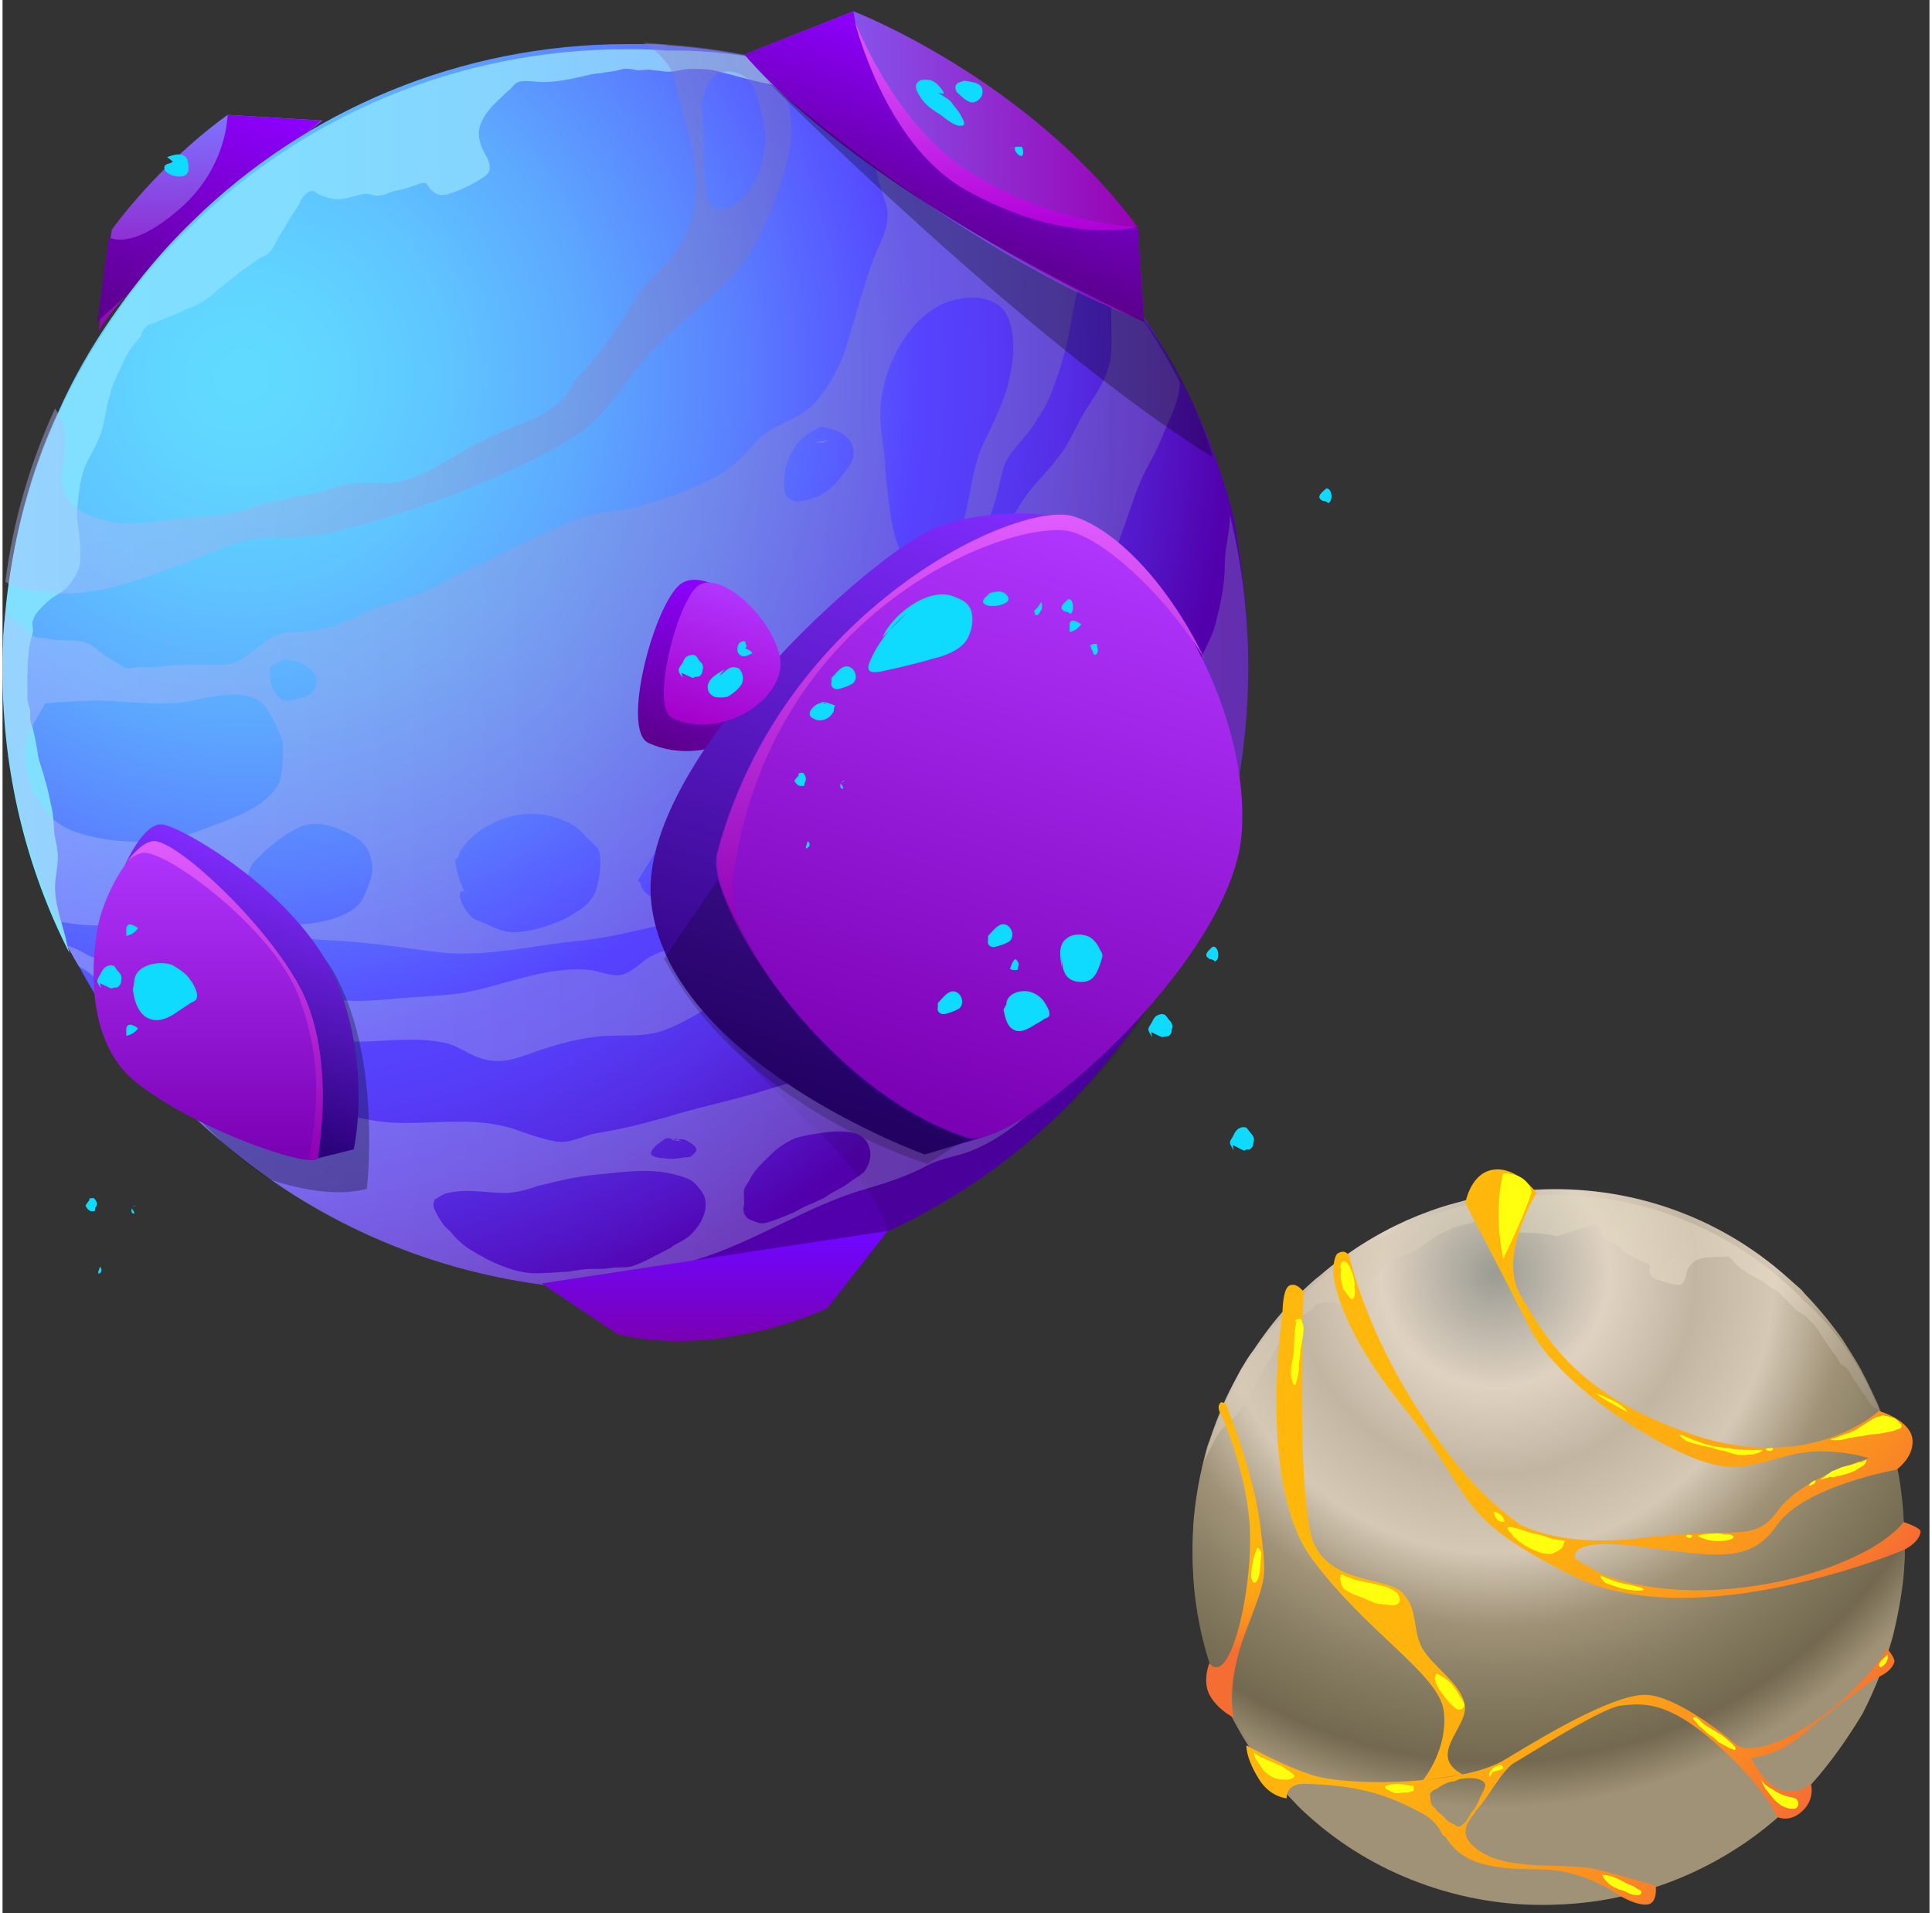 <svg version="1.2" xmlns="http://www.w3.org/2000/svg" viewBox="0 0 411 408" width="101" height="100">
	<rect x="0" y="0" width="411" height="408" fill="#333333" stroke="none"/>
	<title>p1v1</title>
	<defs>
		<linearGradient id="g1" x2="1" gradientUnits="userSpaceOnUse" gradientTransform="matrix(0,-46.036,47.72,0,44.381,70.688)">
			<stop offset="0" stop-color="#9a00b3"/>
			<stop offset="1" stop-color="#7f72ff"/>
		</linearGradient>
		<linearGradient id="g2" x2="1" gradientUnits="userSpaceOnUse" gradientTransform="matrix(17.298,-52.809,33.365,10.929,34.193,73.02)">
			<stop offset="0" stop-color="#5b008b"/>
			<stop offset="1" stop-color="#8e00ff"/>
		</linearGradient>
		<radialGradient id="g3" cx="0" cy="0" r="1" gradientUnits="userSpaceOnUse" gradientTransform="matrix(213.529,0,0,213.529,50.357,79.832)">
			<stop offset=".006" stop-color="#60dbff"/>
			<stop offset=".094" stop-color="#60d5ff"/>
			<stop offset=".211" stop-color="#5fc4ff"/>
			<stop offset=".344" stop-color="#5da9ff"/>
			<stop offset=".49" stop-color="#5a82ff"/>
			<stop offset=".644" stop-color="#5751ff"/>
			<stop offset=".684" stop-color="#5643ff"/>
			<stop offset=".743" stop-color="#563df8"/>
			<stop offset=".828" stop-color="#552ee5"/>
			<stop offset=".929" stop-color="#5315c6"/>
			<stop offset="1" stop-color="#5200ab"/>
		</radialGradient>
		<linearGradient id="g4" x2="1" gradientUnits="userSpaceOnUse" gradientTransform="matrix(191.217,0,0,192.902,-0.247,105.54)">
			<stop offset=".011" stop-color="#81e0ff"/>
			<stop offset=".323" stop-color="#82ddff"/>
			<stop offset=".551" stop-color="#86d4ff"/>
			<stop offset=".752" stop-color="#8bc4ff"/>
			<stop offset=".938" stop-color="#94adff"/>
			<stop offset="1" stop-color="#97a4ff"/>
		</linearGradient>
		<linearGradient id="g5" x2="1" gradientUnits="userSpaceOnUse" gradientTransform="matrix(167.174,0,0,117.104,.969,67.913)">
			<stop offset="0" stop-color="#b8c2ff"/>
			<stop offset="1" stop-color="#7d72b3"/>
		</linearGradient>
		<linearGradient id="g6" x2="1" gradientUnits="userSpaceOnUse" gradientTransform="matrix(237.515,0,0,164.886,28.097,192.35)">
			<stop offset="0" stop-color="#b8c2ff"/>
			<stop offset="1" stop-color="#7d72b3"/>
		</linearGradient>
		<linearGradient id="g7" x2="1" gradientUnits="userSpaceOnUse" gradientTransform="matrix(237.037,0,0,167.57,14.07,143.22)">
			<stop offset="0" stop-color="#b8c2ff"/>
			<stop offset="1" stop-color="#7d72b3"/>
		</linearGradient>
		<linearGradient id="g8" x2="1" gradientUnits="userSpaceOnUse" gradientTransform="matrix(232.997,0,0,188.228,-0.242,110.098)">
			<stop offset="0" stop-color="#b8c2ff"/>
			<stop offset="1" stop-color="#7d72b3"/>
		</linearGradient>
		<linearGradient id="g9" x2="1" gradientUnits="userSpaceOnUse" gradientTransform="matrix(3.198,0,0,.581,172.851,94.287)">
			<stop offset="0" stop-color="#e8ddff"/>
			<stop offset="1" stop-color="#aa8ad8"/>
		</linearGradient>
		<linearGradient id="g10" x2="1" gradientUnits="userSpaceOnUse" gradientTransform="matrix(11.373,-34.719,28.045,9.187,145.885,161.238)">
			<stop offset="0" stop-color="#5b008b"/>
			<stop offset="1" stop-color="#8e00ff"/>
		</linearGradient>
		<linearGradient id="g11" x2="1" gradientUnits="userSpaceOnUse" gradientTransform="matrix(.664,0,0,.248,8.093,149.99)">
			<stop offset="0" stop-color="#e8ddff"/>
			<stop offset="1" stop-color="#aa8ad8"/>
		</linearGradient>
		<linearGradient id="g12" x2="1" gradientUnits="userSpaceOnUse" gradientTransform="matrix(85.314,0,0,66.23,158.166,35.432)">
			<stop offset="0" stop-color="#7f72ff"/>
			<stop offset="1" stop-color="#9a00b3"/>
		</linearGradient>
		<linearGradient id="g13" x2="1" gradientUnits="userSpaceOnUse" gradientTransform="matrix(43.276,-132.116,104.289,34.161,177.545,240.232)">
			<stop offset="0" stop-color="#280077"/>
			<stop offset="1" stop-color="#812cff"/>
		</linearGradient>
		<linearGradient id="g14" x2="1" gradientUnits="userSpaceOnUse" gradientTransform="matrix(41.283,-126.024,100.902,33.054,189.934,237.543)">
			<stop offset="0" stop-color="#7a00b3"/>
			<stop offset="1" stop-color="#b136ff"/>
		</linearGradient>
		<linearGradient id="g15" x2="1" gradientUnits="userSpaceOnUse" gradientTransform="matrix(0,-91.284,104.002,0,204.155,201.389)">
			<stop offset="0" stop-color="#8e00b3"/>
			<stop offset="1" stop-color="#e05cff"/>
		</linearGradient>
		<linearGradient id="g16" x2="1" gradientUnits="userSpaceOnUse" gradientTransform="matrix(17.876,-54.573,62.017,20.314,42.735,238.836)">
			<stop offset="0" stop-color="#280077"/>
			<stop offset="1" stop-color="#812cff"/>
		</linearGradient>
		<linearGradient id="g17" x2="1" gradientUnits="userSpaceOnUse" gradientTransform="matrix(0,-23.64,74.172,0,152.036,286.145)">
			<stop offset="0" stop-color="#7a00b3"/>
			<stop offset=".916" stop-color="#7006fc"/>
			<stop offset="1" stop-color="#7006f9"/>
		</linearGradient>
		<linearGradient id="g18" x2="1" gradientUnits="userSpaceOnUse" gradientTransform="matrix(0,-67.951,48.892,0,43.809,247.555)">
			<stop offset="0" stop-color="#7a00b3"/>
			<stop offset="1" stop-color="#b136ff"/>
		</linearGradient>
		<linearGradient id="g19" x2="1" gradientUnits="userSpaceOnUse" gradientTransform="matrix(0,-67.925,41.953,0,47.369,247.532)">
			<stop offset="0" stop-color="#8e00b3"/>
			<stop offset="1" stop-color="#e05cff"/>
		</linearGradient>
		<linearGradient id="g20" x2="1" gradientUnits="userSpaceOnUse" gradientTransform="matrix(9.406,-28.717,22.821,7.475,149.371,155.335)">
			<stop offset="0" stop-color="#a400ca"/>
			<stop offset="1" stop-color="#b136ff"/>
		</linearGradient>
		<linearGradient id="g21" x2="1" gradientUnits="userSpaceOnUse" gradientTransform="matrix(13.576,-41.443,93.852,30.744,196.525,53.147)">
			<stop offset="0" stop-color="#5b008b"/>
			<stop offset="1" stop-color="#8e00ff"/>
		</linearGradient>
		<linearGradient id="g22" x2="1" gradientUnits="userSpaceOnUse" gradientTransform="matrix(0,-44.444,60.02,0,211.958,49.092)">
			<stop offset="0" stop-color="#b000d9"/>
			<stop offset="1" stop-color="#e05cff"/>
		</linearGradient>
		<radialGradient id="g23" cx="0" cy="0" r="1" gradientUnits="userSpaceOnUse" gradientTransform="matrix(90.261,80.649,-80.649,90.261,318.794,272.361)">
			<stop offset=".006" stop-color="#9d9d94"/>
			<stop offset=".202" stop-color="#dfd2c1"/>
			<stop offset=".354" stop-color="#c2b5a2"/>
			<stop offset=".492" stop-color="#d5c8b5"/>
			<stop offset=".621" stop-color="#a09277"/>
			<stop offset=".744" stop-color="#847b60"/>
			<stop offset=".861" stop-color="#736950"/>
			<stop offset=".943" stop-color="#a09277"/>
		</radialGradient>
		<radialGradient id="g24" cx="0" cy="0" r="1" gradientUnits="userSpaceOnUse" gradientTransform="matrix(90.261,80.649,-80.649,90.261,318.794,271.397)">
			<stop offset=".006" stop-color="#9d9d94"/>
			<stop offset=".202" stop-color="#dfd2c1"/>
			<stop offset=".354" stop-color="#c2b5a2"/>
			<stop offset=".492" stop-color="#d5c8b5"/>
			<stop offset=".621" stop-color="#a09277"/>
			<stop offset=".744" stop-color="#847b60"/>
			<stop offset=".861" stop-color="#736950"/>
			<stop offset=".943" stop-color="#a09277"/>
		</radialGradient>
		<linearGradient id="g25" x2="1" gradientUnits="userSpaceOnUse" gradientTransform="matrix(80.831,72.222,-74.079,82.91,287.53,264.296)">
			<stop offset=".011" stop-color="#d7cab7"/>
			<stop offset=".298" stop-color="#e1dac0"/>
			<stop offset=".695" stop-color="#ede0ce"/>
			<stop offset=".866" stop-color="#c3b6a2"/>
			<stop offset="1" stop-color="#9a968b"/>
		</linearGradient>
		<linearGradient id="g26" x2="1" gradientUnits="userSpaceOnUse" gradientTransform="matrix(99.272,88.701,-49.901,55.848,295.247,255.142)">
			<stop offset=".006" stop-color="#ffb80b"/>
			<stop offset=".388" stop-color="#ffb60c"/>
			<stop offset=".579" stop-color="#feae10"/>
			<stop offset=".727" stop-color="#fca117"/>
			<stop offset=".854" stop-color="#fa8e21"/>
			<stop offset=".966" stop-color="#f7762e"/>
			<stop offset="1" stop-color="#f66d33"/>
		</linearGradient>
		<radialGradient id="g27" cx="0" cy="0" r="1" gradientUnits="userSpaceOnUse" gradientTransform="matrix(28.54,25.501,-25.501,28.54,258.097,314.262)">
			<stop offset=".006" stop-color="#ffb80b"/>
			<stop offset=".388" stop-color="#ffb60c"/>
			<stop offset=".579" stop-color="#feae10"/>
			<stop offset=".727" stop-color="#fca117"/>
			<stop offset=".854" stop-color="#fa8e21"/>
			<stop offset=".966" stop-color="#f7762e"/>
			<stop offset="1" stop-color="#f66d33"/>
		</radialGradient>
		<linearGradient id="g28" x2="1" gradientUnits="userSpaceOnUse" gradientTransform="matrix(116.396,104.001,-73.447,82.2,256.117,295.085)">
			<stop offset=".006" stop-color="#ffb80b"/>
			<stop offset=".388" stop-color="#ffb60c"/>
			<stop offset=".579" stop-color="#feae10"/>
			<stop offset=".727" stop-color="#fca117"/>
			<stop offset=".854" stop-color="#fa8e21"/>
			<stop offset=".966" stop-color="#f7762e"/>
			<stop offset="1" stop-color="#f66d33"/>
		</linearGradient>
	</defs>
	<style>
		.s0 { fill: url(#g1) } 
		.s1 { fill: url(#g2) } 
		.s2 { fill: url(#g3) } 
		.s3 { fill: url(#g4) } 
		.s4 { opacity: .1;fill: #000000 } 
		.s5 { opacity: .4;fill: url(#g5) } 
		.s6 { opacity: .4;fill: url(#g6) } 
		.s7 { opacity: .4;fill: url(#g7) } 
		.s8 { opacity: .4;fill: url(#g8) } 
		.s9 { opacity: .4;fill: url(#g9) } 
		.s10 { fill: url(#g10) } 
		.s11 { opacity: .4;fill: url(#g11) } 
		.s12 { fill: url(#g12) } 
		.s13 { fill: url(#g13) } 
		.s14 { fill: url(#g14) } 
		.s15 { fill: url(#g15) } 
		.s16 { opacity: .3;fill: #000000 } 
		.s17 { fill: url(#g16) } 
		.s18 { fill: url(#g17) } 
		.s19 { fill: url(#g18) } 
		.s20 { fill: url(#g19) } 
		.s21 { fill: url(#g20) } 
		.s22 { fill: url(#g21) } 
		.s23 { fill: #0edbff } 
		.s24 { fill: url(#g22) } 
		.s25 { opacity: .2;fill: #000000 } 
		.s26 { fill: url(#g23) } 
		.s27 { fill: url(#g24) } 
		.s28 { opacity: .5;fill: url(#g25) } 
		.s29 { fill: url(#g26) } 
		.s30 { fill: url(#g27) } 
		.s31 { fill: url(#g28) } 
		.s32 { fill: #ffff0e } 
	</style>
	<path fill-rule="evenodd" class="s0" d="m20.5 70.6c0 0 1.7-14.1 2.8-21.6 0 0 9.5-13.5 24.7-24.5l20.2 1.2c0 0-41 32.8-47.7 44.9z"/>
	<path fill-rule="evenodd" class="s1" d="m48 24.5c0 0 0 11.3-10.4 20.2-10.4 9-14.9 5.9-14.9 5.9l-2.5 18 47.7-42.9z"/>
	<path fill-rule="evenodd" class="s2" d="m265.7 142.1c0 12.6-1.7 25.3-5 36.8-6.8 23.5-20 44.3-37.4 60.6-12.3 11.5-27.2 20.7-43.4 26.9-14.6 5.6-30.6 8.7-47.2 8.7-2.2 0-4.8 0-7-0.3-3.4-0.3-7-0.5-10.4-0.8-25.5-3.4-49.1-14.1-67.9-30-7-5.9-13.4-12.7-19.3-20-4.3-5.6-8.2-11.2-11.5-17.4-0.9-1.4-1.7-3-2.6-4.4 0 0 0 0 0-0.3-0.8-1.7-1.7-3.1-2.2-4.8-2.3-5.1-4.2-10.4-5.9-15.7-1.1-3.9-2.3-7.9-3.1-11.8-0.6-2.8-1.1-5.6-1.4-8.7-0.8-6.2-1.4-12.3-1.4-18.8 0-3.6 0-7.3 0.6-10.9q0.4-3.4 0.8-6.8c1.7-13.2 5.3-25.5 10.7-37 2.5-5.6 5.6-11.2 8.9-16.3 5.7-8.7 12.1-16.8 19.7-24.1 23.8-23.3 56.7-37.6 92.6-37.6q2.1 0 4.2 0c1.4 0 3.1 0 4.5 0.3 7.6 0.5 15.1 1.7 22.4 3.3 4.2 1.2 8.4 2.3 12.4 3.7 2.8 0.8 5.3 1.9 8.1 3.1q3 1.2 5.9 2.5c0.3 0.3 0.6 0.3 1.1 0.6 12.9 6.1 24.7 14.5 34.8 24.6 1.4 1.5 2.8 2.9 4.2 4.5 0.9 1.2 2 2 2.8 3.1 1.7 1.7 3.1 3.7 4.5 5.4 5.3 6.7 9.8 14 13.8 21.6 4.5 8.9 8.1 18.5 10.6 28.3 1.7 9.8 3.1 20.5 3.1 31.7z"/>
	<path fill-rule="evenodd" class="s3" d="m191.1 22.6c-0.6 0-0.9 0-1.4 0.3-1.4 0.2-2.8 0-4.2-0.3-1.2-0.3-1.7-0.9-3.1-0.9-1.7-0.2-3.1-0.8-4.8-1.1-1.7-0.3-3.1-0.8-4.8-1.4-1.4-0.6-1.9-0.3-3 0-1.2 0.3-2-0.3-3.1-0.6-1.2-0.5-2.6-0.5-3.7-0.8-3.3-0.6-6.7-1.7-10.1-2.5-1.9-0.6-3.9-0.6-6.2-0.6-1.6 0-3 0.6-4.7 0.6-1.1 0-2-0.3-3.1-0.3-1.1-0.3-2.3 0-3.4 0-1.7-0.3-2.5-0.6-4.2 0-1.4 0.3-2.2 0.3-3.6 0.6-1.4 0-3.1 0.5-4.5 0.8-2.5 0.6-5.4 1.1-7.9 1.1-1.7 0-3.9-0.5-5.3 0-0.9 0.3-1.4 1.4-2.3 2-1.4 1.4-2.8 2.5-3.9 3.9-1.1 1.4-2.2 3.1-2.2 5.1 0 1.7 0.8 3.6 1.7 5 0.8 1.7 1.1 3.1-0.6 4.2-2 1.4-4.5 2.6-6.7 3.4-1.7 0.6-3.1 0.8-4.2-0.3-0.6-0.3-0.9-1.1-1.5-1.7-0.5-0.2-1.4 0-1.9 0.3-1.7 0.6-3.4 1.1-5.1 1.4-1.1 0.3-1.9 0.9-3.1 0.9-1.1 0.2-1.9-0.6-3.3-0.3-1.7 0.3-3.7 1.1-5.4 1.1-1.4 0-3-0.6-4.2-1.1-0.5-0.3-0.8-0.9-1.6-0.6-0.6 0-1.4 0.9-1.7 1.4-0.6 0.6-0.6 1.4-1.1 2-0.6 0.8-0.9 1.4-1.5 2.2q-1.2 2.1-2.5 4.2c-0.5 0.9-1.1 2.3-1.9 3.1-0.3 0.6-1.2 0.9-1.7 1.1-1.4 0.9-2.8 2-4.2 2.9-2.6 1.9-5.1 4.2-7.6 6.1-2 1.4-4.8 2.3-7 3.4q-2.1 0.8-4.2 1.7c-0.6 0.3-1.4 0.3-1.7 0.8-0.6 0.6-0.9 1.1-1.1 2-1.2 1.4-2.6 3.1-3.4 4.8-0.6 1.1-0.8 1.9-1.4 3-0.6 1.4-1.4 2.8-1.7 4.5-1.1 3.1-1.1 6.5-2.5 9.6-0.6 1.6-1.7 3.3-2.5 5-1.4 2.8-1.7 6.2-2 9.3-0.3 1.7 0 3.9 0.3 5.6 0.3 2 0.3 3.9 0.3 5.9 0 1.9-1.4 4.2-2.6 5.6-1.1 1.4-3.1 2-4.5 3.4-1.1 1.1-2.5 2.2-3 3.9-0.3 0.5 0 1.4 0 2.2-0.3 1.7-0.9 3.1-0.9 4.8-0.3 2-0.3 3.9-0.3 6.2 0 1.1 0 1.9 0 3.1 0 1.1 0.3 1.9 0.6 2.8 0 0.5 0 1.4 0 1.9 0 0.9 0.6 1.7 0.6 2.3 0.5 1.9 0.8 3.6 1.1 5.6 0.3 1.7 1.1 3.4 1.4 5 0.8 2.3 1.1 4.5 1.7 7.1 0.2 1.6 0.2 3.6 0.5 5.3 0.3 1.4 0.6 2.8 0.6 4.2 0 2.2-0.6 4.2-0.6 6.4 0 3.7 1.4 7.3 2.3 11 0.2 1.1 0.5 2 0.8 3.1-9.2-18-14.3-38.5-14.3-60.1 0-26.3 7.6-50.8 20.8-71.2 5.6-8.7 12-16.9 19.6-23.9 23.9-23.3 56.7-37.6 92.6-37.6 2.8 0 5.9 0 8.7 0.3 17.4-0.3 34.2 4.2 49.4 11.8z"/>
	<path fill-rule="evenodd" class="s4" d="m141.1 204.4c0 0 12.4 18.2 28.9 33.1 16.6 14.9 18.8 25 18.8 25 0 0 31.2-12.9 53.3-43.8 22.2-30.6-101-14.3-101-14.3z"/>
	<path fill-rule="evenodd" class="s5" d="m167.8 32.4c-1.4 6.5-3.9 13.2-7 19.1-2.8 5.6-7 9.5-11.8 13.7-4.8 4.2-9.5 8.2-13.5 13.2-4.7 5.6-7.6 11.2-14.3 15.2-16.3 9.5-33.9 15.7-51.9 20.2-5.3 1.1-9.8 0.5-15.1 1.1-5.1 0.5-9.9 3.1-14.4 4.8-8.9 3.3-19.6 7.8-29.4 6.7-3.1-0.3-6.7-0.8-9.8-2.3 1.6-12.9 5.3-25.5 10.6-37 2.3 3.4 2.6 7 1.7 11.8-1.4 7.3 2.3 10.4 9 12.1 4.5 1.1 8.1 0.5 12.6 0 5.1-0.9 10.1-0.6 14.9-1.7 3.6-0.9 6.7-2.3 10.6-2.8 2.3-0.6 4.8-0.9 7.1-1.4 2.5-0.6 5-1.7 7.8-2 2.3-0.3 4.5 0 6.8 0 6.4-0.3 11.2-3.9 16.8-7 3.9-2.3 7.6-3.9 11.8-5.6 3.1-1.1 6.7-2.8 9.2-5.4 1.2-1.1 1.7-2.5 2.6-3.9 0.8-1.1 1.6-1.7 2.5-2.8 2.5-2.8 4.8-5.9 6.7-9 1.4-1.9 2.8-3.9 3.9-6.1 1.2-2.3 2.9-3.4 4.5-5.1 2.6-2.5 4.5-5 5.9-8.1 2.6-4.8 2.8-11.5 1.7-16.9-0.8-5.3-2.8-10.3-3.9-16-0.6-3.3-3.7-6.4-6.8-8.1 1.5 0 3.1 0.3 4.5 0.3 7.9 0.6 15.2 1.7 22.5 3.4 3.6 5.6 5.6 12.3 4.2 19.6zm-5.9-8.1c-0.6-2.3-1.1-5.4-2.8-7.3-1.4-1.4-4.2-2.3-6.2-1.4-3.9 1.6-3.3 8.1-3.9 5.6 0.6 4.5 0.6 9 0.6 13.4 0 2 0.2 3.7 0.5 5.7 0 0.8 0 1.9 0.6 2.8 0.8 1.4 3.1 1.9 4.5 1.1 3.3-1.7 5.6-5.3 6.7-9 0.3-1.4 0.6-3.1 0.8-4.5 0.3-2.2-0.2-3.9-0.8-6.4z"/>
	<path fill-rule="evenodd" class="s6" d="m265.7 142.4c0 12.6-1.7 25-5 36.7-0.3 0.6-0.6 0.9-0.9 1.4-2.5 3.7-5 7.6-7.8 11.3-1.7 2.2-2.8 4.5-4.5 6.4-1.4 2-3.7 3.1-5.4 4.8-4.4 3.9-6.7 9.5-8.9 14.6-5.4 11.2-14.1 22.4-25.8 27.5-3.1 1.4-6.5 1.7-9.9 3.3-4.2 2.3-8.4 3.7-13.2 5.1-12.6 3.6-23.5 11.2-36.2 15.1-7.5 2.3-14.8 4.5-22.4 6.2-3.6 0-7-0.5-10.4-0.8-25.8-3.4-49.1-14-67.9-30-7.3-5.9-13.7-12.7-19.3-20 3.6 0.9 7.3 2.6 10.9 3.7 3.6 1.1 7 1.4 10.4 3.1 3.6 1.4 6.4 3.1 10.4 3.9 6.4 1.1 12.6 3.1 19 4.2 5.9 1.1 12.7 0.3 18.3 0.3 4.2 0 7.6 0.3 11.5 1.4 3.1 1.1 6.2 2.2 9.2 2.8 3.1 0.6 5.7-1.1 8.7-1.7 5.1-0.8 9.9-2 14.9-3.4 7-2.2 14.3-3.6 21.3-5.8 4.5-1.4 8.7-2.6 13.2-3.4 2.8-0.6 5.6 0 8.4-0.6 4.5-0.5 8.5-1.7 12.7-3.3 6.7-2.6 11.8-5.7 17.1-9.9 2.5-1.9 5-4.7 7.6-6.7 2.5-1.7 3.6-1.7 5-4.2 3.4-5.6 7.9-10.4 11-16 3-5.9 3.3-11.2 4.7-17.7 1.4-7 5.1-13.4 8.4-19.6 1.7-3.1 3.4-6.2 4.5-9.6 0.9-3 2.6-5.3 3.4-8.4 1.1-4.5 2-8.1 2-12.9 0-3.3 1.1-7 1.1-10.4 2.5 10.4 3.9 21.1 3.9 32.6zm-127.4 103.8c0.6 0.6 2 0.8 2.8 0.8 1.7 0.3 3.1 0 4.5-0.2 0.9 0 1.1 0 1.7-0.6 0.6-0.6 0.8-0.8 0.6-1.4-0.3-0.6-1.2-1.1-1.7-1.4-0.7-0.5-1.4-0.5-2.2-0.4q-0.2-0.1-0.3-0.2c-0.2 0-0.4 0.1-0.6 0.2-0.6-0.2-1.2-0.4-1.7-0.2-0.5 0.3-1.1 0.9-1.7 1.2-0.5 0.5-1.4 1.1-1.4 2.2zm5.1-3.1q-0.2-0.1-0.3-0.1c-0.2 0-0.4 0.1-0.6 0.1l2.4 0.3c-0.2-0.1-0.6-0.2-0.9-0.4q-0.3 0-0.6 0.1zm6.2 11.8c-0.6-1.1-1.5-2.2-2.6-3.1-1.4-0.8-3.6-1.4-5.3-1.7-4.5-0.8-9.5-0.2-14 0.3-4.5 0.3-9 1.4-13.5 2.5-1.7 0.6-3.6 1.2-5.6 1.4-1.4 0.3-2.8 0-4.2 0-2.5-0.2-5.1-0.5-7.6-0.2-1.1 0.2-2.2 0.2-3.1 0.8-0.3 0-0.8 0.6-1.4 0.8 0 0-0.3 0.3-0.3 0.6-0.2 0.8 0 1.4 0.3 2 0.9 1.7 1.7 3.1 3.1 4.2 1.1 1.4 2.5 2.8 4.2 3.9 2.3 1.4 4.8 2.8 7.3 3.7 2.8 1.1 5.3 1.6 8.4 1.4 1.7 0 3.7-0.3 5.4-0.3 1.6-0.3 3.6-0.6 5.3-0.6 1.4 0 3.1 0 4.5-0.3 1.1 0 2.5 0 3.6-0.2 2.8-0.9 5.6-2.6 8.4-4 0.9-0.8 2-1.1 3.1-1.9 1.1-0.6 2-1.7 2.8-2.8 1.4-2 2-4.3 1.2-6.5zm35-10.9c-1.4-3.1-5.9-2.8-8.4-2.6-2.2 0.3-5 0.6-7.3 1.4q-2.9 1.3-5 3.4c-1.7 1.7-3.4 3.1-4.5 5.3-0.3 0.6-0.9 1.4-1.2 2-0.2 1.1 0 2.5 0 3.4-0.2 0.5-0.5 1.6 0.6 2.8 0.6 0.5 1.7 0.8 2.5 1.1 1.2 0.3 2.3-0.3 3.4-0.6q2.1-0.8 4.2-1.7c1.4-0.8 2.5-1.4 3.9-1.9 1.2-0.6 2.6-1.1 3.7-2 1.4-0.8 2.8-1.4 4.2-2.5 1.1-0.8 2.2-1.4 3.1-2.2q2.1-3 0.8-5.9zm-39.7-0.6q0.1 0 0.2 0z"/>
	<path fill-rule="evenodd" class="s7" d="m251.1 81.5v0.6c-0.3 3.6-1.7 6.1-3.1 9.5-1.1 2.8-2.2 5.1-3.6 7.6-2.3 4.2-3.4 8.1-5.1 12.9-2.8 7-3.9 14.6-8.1 21-3.6 5.9-4.8 12.9-7.6 19.1-3.3 7-8.7 11.8-14.3 16.8-2.5 2.3-4.8 5.1-7 7.6-2.5 2.5-4.2 5.9-7.3 8.2-6.2 4.4-13.2 8.4-19.4 13.1-3.6 2.8-6.1 6.8-10.3 9-4 2.5-8.5 4.2-12.4 6.5-3.6 2.2-7.3 4.5-11.2 6.1-4.5 1.7-8.1 1.2-12.9 1.4-5.1 0.3-10.4 1.7-15.2 3.4-3.9 1.4-7.3 2.8-11.5 1.4-2.8-0.8-5-2.8-7.8-3.3-6.8-1.5-14.1 0-20.8-0.3-5.3-0.3-10.9-1.4-16.3-2.6-5-0.8-9.2-4.4-14-5.8-6.2-1.7-13.2-0.3-18.8-2.6-2.5-0.8-4.8-2.8-6.7-4.2-0.6-0.3-0.9-0.5-1.4-0.8-0.9-1.4-1.7-3.1-2.6-4.5 1.5 0.5 2.9 1.1 4.3 2 7.5 3.6 17.1 3 25.2 4.4 9.3 1.7 18.5 4 27.8 5.1 3.9 0.6 7.6 0.3 11.5 0 5.3-0.6 10.7-0.6 16-1.4 9-1.7 17.9-5.9 27.2-4.8 1.7 0.3 3.7 1.1 5.3 1.1 2.6 0 4.5-2.2 6.5-3.6 3.6-2.3 7.6-2 10.9-5.1 3.1-3 6.8-5 10.7-7 10.1-5 18.2-13.4 26.4-21.6 6.7-6.7 13.2-13.7 17.6-21.9 4.5-8.1 3.7-17.9 7.1-26.3 2.5-6.2 4.4-11.8 8.4-17.2 1.9-2.5 4.2-4.7 6.1-7.2 2.3-2.6 3.4-5.4 5.1-8.5 1.7-3.3 4.2-6.1 5.6-9.8 1.4-3.4 1.1-6.2 1.1-9.8 0-3.7 0-7.6 0-11.5 5.9 8.1 10.7 15.4 14.6 23z"/>
	<path fill-rule="evenodd" class="s8" d="m231.8 53.7c-0.3 0.6-0.3 1.4-0.6 2-1.1 3.9-2.5 7.8-3.1 11.8-0.8 5.6-2.2 10.6-4.2 15.7-0.8 2.8-2.5 5-3.9 7.3-1.7 2.8-4.8 5.3-6.2 8.4-0.8 2-1.1 4.5-1.7 6.5-0.8 3.3-2.2 6.7-3.9 9.5-3.7 6.2-4.8 12.6-6.7 19.4-2 7.2-4 15.4-9 21.3-3.7 4.2-7.3 8.1-11.5 11.5-2.3 1.7-4.8 3.3-7 4.7-3.1 2-5.9 4.5-8.7 6.8-3.4 2.5-6.8 5.3-10.1 8.1-2.8 2.5-5.1 5.6-8.5 7.9-2.5 1.7-5.3 2.5-8.1 3.1-4.8 1.1-9.5 2.2-14.3 2.8-9.5 0.8-19.1 3.3-28.9 2.8-3.6-0.3-7.6-0.9-11.2-1.4-4.8-0.6-9.8-1.2-14.9-1.4-5.6-0.3-11.2-1.2-16.6-2-4.7-0.8-9.2-2.5-14.3-2.8-5.3-0.3-10.3 0.6-15.7 1.4-3.6 0.6-7.3 0-10.9-0.6-2.3-5-4.2-10.3-5.9-15.7-1.1-3.6-2.3-7.8-3.1-11.8-0.6-3-1.1-5.8-1.4-8.7-0.8-6.1-1.4-12.3-1.4-18.8 0-3.6 0.3-7.2 0.6-10.9 1.6 1.4 4.2 3.9 6.1 5.1 0.9 0.5 2.3 0.2 3.1 0.5 3.1 0.9 6.8-0.5 9.6 1.7 1.4 1.1 2.8 2.2 4.4 3.1 0.9 0.5 1.7 1.1 2.3 1.4 0.6 0.3 1.4 0 2 0 1.9-0.3 3.9 0 6.1-0.3 4.2-0.6 8.4-0.3 12.9-0.3 4.8-0.3 7.3-4.7 11.5-6.4 1.2-0.3 2.3-0.6 3.7-0.6 1.7 0 3.4-0.3 5-0.5 4.8-0.6 9-3.4 13.5-5.1 2-0.6 4.2-1.1 6.5-2 4.5-1.6 8.4-4.2 12.9-6.1 4.5-2 8.4-4.2 12.9-6.2 3.9-1.7 7.8-3.9 12.3-5.1 3.7-0.8 7.3-0.8 10.7-1.9 4.8-1.4 9.8-3.1 14.3-5.4 3.9-1.6 7.3-4.7 10.1-8.1 3.1-3.6 8.4-4.5 12.1-7.8 3.6-3.7 6.1-8.5 7.5-13.2 2-6.2 3.4-12.1 5.6-18 1.4-3.6 3.7-7 2.9-11.2-0.6-2.3-1.5-4.5-2-6.8-0.3-1.1-0.3-1.9-0.6-2.8-0.3-1.6-1.1-3-1.4-4.7-0.3-1.7-0.5-3.7-0.5-5.4 0-1.9-0.6-3-1.7-4.4-1.1-1.4-2.5-2-4.2-2.9-0.3 0-1.4-0.5-2.3-1.1 2.8 0.9 5.4 2 8.2 3.1q2.9 1.3 5.9 2.5c0.5 0.3 0.8 0.3 1.1 0.6 12.9 6.5 24.7 14.6 34.8 24.7 1.4 1.4 2.8 3.1 4.2 4.5 0.8 0.8 1.7 1.9 1.7 2.2zm-174.8 90.1c0 1.4 0.5 3.1 1.4 4.2 0.8 1.1 1.6 1.7 3 1.4 1.5-0.3 4-0.8 4.8-2 2.9-3.6-2.6-7.1-6.3-6.6-1.4 0.6-2.8 1.3-2.9 1.6 0 0.3 0 1.1 0 1.4zm5.9-4.2c0 0 0 0-0.3 0l-3.4 1.4q0.3-0.1 0.7-0.2c1.3-0.5 2.7-1.1 3-1.2zm-19.4 37c5.6-2.2 12.9-4.2 15.7-10.1 0-0.5 0.3-1.4 0.3-1.9 0.3-1.7 0.3-3.4 0.3-5.4 0-1.7-0.6-2.5-1.2-3.9-1.1-2.2-2.2-5.1-4.4-6.2-3.1-1.4-6.2-1.1-9.6-0.5-2 0.2-3.6 0.8-5.6 1.1-2 0.3-3.9 0.3-5.9 0.3-4.2 0-8.7-0.6-12.9-0.6-3.6 0-7.3 0.3-11.2 0.6 0 0.5-1.4 2.5-2.3 4.2-0.8 1.4-1.6 3.3-1.9 5-0.6 2.3 0.3 4 0.5 6.2 0.6 2.5 1.7 4.5 3.4 6.7 2.2 3.4 4.8 4.8 8.7 5.9 8.4 2.3 17.7 2 26.1-1.4zm35.1 6.5c-0.6-2.6-2.3-4.2-4.8-5.4-3.4-1.6-7.3-3-10.9-1.1-2.3 1.1-4.5 2.8-6.5 4.5-1.1 1.1-2.2 2-3.1 3.1-1.1 2.2-1.7 4.5-2.2 7 2.2-0.6 3.1 0.9 3.6 1.7 0.9 1.1 1.7 2.2 2.8 2.8 2 1.1 4.5 1.4 6.5 1.4 4.2-0.3 11.5-1.7 13.2-6.2 1.1-2.8 2.2-4.7 1.4-7.8zm48.5-2c-0.8-1.1-1.7-1.7-2.5-2.5-1.4-1.7-2.8-2.8-5.1-3.7-5-2.2-10.9-1.6-15.4 0.9-2.8 1.4-5.3 3.6-6.7 6.1 0 0.6-0.3 1.2-0.9 1.5 0.3 2.2 0.9 4.4 2 6.7-1.7-0.6-1.1 2.8 1.4 5.3 0.8 0.9 2.2 1.1 3.4 1.7 1.6 0.8 3.6 1.7 5.6 1.7 3.6 0 8.1-1.4 11.5-3.1 2.8-1.7 4.7-2.5 6.1-5.6 0.9-2.5 1.4-6.7 0.6-9zm16.3 3.7c-1.1-2-2.8-1.7-4.5-2.6-1.1 2-2.3 3.7-3.4 5.6l0.6 0.6c0 1.1 1.4 2.5 2.2 2.8 0.9 0 2.3-1.1 3.1-1.7 1.4-1.1 3.4-2.8 2-4.7zm38.1-88.7c-0.2-2-1.9-3.7-3.6-4.2-0.9-0.3-2.3-0.9-3.4-0.9-3.3 1.7-4.7 2.6-6.4 5.9-1.2 2.3-1.4 4.2-1.4 6.8 0.2 4.5 4.2 3.3 7 2.2 2.2-0.8 4.2-2.8 5.6-4.8 1.1-1.4 2.5-3 2.2-5zm33.1-28.1c-1.4-3.1-3.3-3.9-6.4-4.5-2.8-0.2-5.3 0.3-7.9 1.4-8.1 4-13.1 14.9-13.1 23.6 0 2.5 0.5 5.3 0.8 7.9 0.3 2.8 0.3 5.6 0.8 8.4 0.3 2.8 0.6 5.6 1.2 8.1 0.5 2.3 1.6 5.1 2.5 7.3 0-1.1 2.2-1.7 3.6-1.7 1.4 0 2.6 0.3 4-0.2 2.8-1.2 4.4-4.5 5-7.6 1.4-5.3 1.7-10.7 3.9-15.7 2-4 4-8.2 5.4-12.7 1.1-4.4 1.9-10.1 0.2-14.3z"/>
	<path fill-rule="evenodd" class="s9" d="m176.1 93.9c-0.3 0.3-0.8 0.3-1.1 0.5-0.8 0-1.4-0.2-2 0z"/>
	<path fill-rule="evenodd" class="s10" d="m137.7 158.4c-5.6-2.8 0.8-27.8 6.4-33.4 5.7-5.6 20.5 7.3 22.2 17.7 2 10.7-15.4 21.9-28.6 15.7z"/>
	<path fill-rule="evenodd" class="s11" d="m8.7 150c-0.3 0-0.6 0-0.6 0 0.6-0.3 0.6-0.3 0.6 0z"/>
	<path fill-rule="evenodd" class="s12" d="m158.3 11.6l23.2-9.2c0 0 37.1 14.3 60.6 46l1.4 20.2c0 0-44.3-17.1-85.3-57z"/>
	<path fill-rule="evenodd" class="s13" d="m243 216.7c0 0-19.7 21.4-34.2 25.9l-12.1 3.6c0 0-55.3-19.9-58.4-54.4-2.5-29.2 47.2-73.8 60.6-79.2 13.5-5.3 29.2-2.2 29.2-2.2z"/>
	<path fill-rule="evenodd" class="s14" d="m228.1 110.4c-11.8-3.6-62 19.6-75.7 71.5-2.8 10.7 22.7 50.8 53.3 60.7 10.1 3.3 56.6-37.4 58.6-64.9 2-27.5-18.8-61.7-36.2-67.3z"/>
	<path fill-rule="evenodd" class="s15" d="m155.7 188.1c7.3-58.9 60.9-78.3 72.7-74.6 8.4 2.8 20.8 15.1 28.1 27.2-7.3-15.2-18.3-27.5-28.1-30.6-11.8-3.6-62 19.7-75.8 71.6-0.8 3.6 1.4 10.9 6.5 19.3-3.1-5.3-3.9-10.1-3.4-12.9z"/>
	<path fill-rule="evenodd" class="s16" d="m57 251.5c0 0 12 4.5 20.7 2 0 0 3.4-28.3-7.3-46.6-10.6-18.2-28.9 9.3-28.9 9.3l-4.2 17.4c0 0 10.1 12 19.7 17.9z"/>
	<path fill-rule="evenodd" class="s17" d="m67.3 247l7.6-1.9c0 0 3.7-15.7-2.8-33.7-7.3-20.2-34.2-35.3-38.1-35.6-4-0.3-7.9 8.7-7.9 8.7z"/>
	<path fill-rule="evenodd" class="s18" d="m188.8 262.5l-12.9 16.5c0 0-22.1 10.7-44.6 5.6l-16.3-10.9z"/>
	<path fill-rule="evenodd" class="s19" d="m20.5 196.8c1.4-6.2 6.7-16.3 11.5-17.4 4.8-1.1 27.8 20.8 33.1 34.8 5.3 14 2.5 29.5 2.2 32.6-0.2 3-26.1-5.7-39.2-16.3-12.9-10.7-7.6-33.7-7.6-33.7z"/>
	<path fill-rule="evenodd" class="s20" d="m65.1 214.2c-5.3-14-28.1-35.6-33.1-34.8-2 0.3-3.9 2.3-5.6 4.5 1.1-1.1 2.2-1.7 3.3-2 4.8-1.1 28.1 16.3 33.4 30.4 6.5 17.1 2.8 29.4 2.3 35 1.1 0 1.9 0 1.9-0.5 0.3-3.1 3.1-18.6-2.2-32.6z"/>
	<path fill-rule="evenodd" class="s21" d="m142.8 153.1c-4.5-2.3 0.6-23.1 5.1-27.8 4.5-4.5 16.2 6.1 17.9 14.8 1.7 8.7-12.3 18-23 13z"/>
	<path fill-rule="evenodd" class="s22" d="m181.5 2.4c0 0 1.2 14 17.2 31.4 15.9 17.4 43.4 14.6 43.4 14.6l1.4 20.2c0 0-58.3-25.8-85.3-57z"/>
	<path fill-rule="evenodd" class="s23" d="m227.3 127.8c-0.6 0.6-2.3 1.7-0.9 2.5 0.3 0.3 0.6 0 0.9 0.3 0.3 0 0.3 0.3 0.5 0.3 0.9-0.6 0.6-3.4-0.5-3.1z"/>
	<path fill-rule="evenodd" class="s23" d="m282.3 104.2c-0.6 0.6-2.3 1.7-0.9 2.5 0.3 0.3 0.6 0 0.9 0.3 0.3 0 0.3 0.3 0.5 0.3 1.2-0.8 0.6-3.4-0.5-3.1z"/>
	<path fill-rule="evenodd" class="s23" d="m258.1 201.9c-0.5 0.5-2.2 1.7-0.8 2.5 0.3 0.3 0.6 0 0.8 0.3 0.3 0 0.3 0.3 0.6 0.3 1.1-0.6 0.6-3.4-0.6-3.1z"/>
	<path fill-rule="evenodd" class="s23" d="m232 137.6c0.6-0.3 0.9-0.3 1.4-0.3 0 0.6 0.6 1.7-0.2 2.3-0.6 0.3-0.6-0.9-0.9-1.1z"/>
	<path fill-rule="evenodd" class="s23" d="m144.8 143.5c0.8 0.3 1.7 0.8 2.5 1.1 0.3-0.3 0.6-0.3 1.1-0.3 0.6-0.2 0.9-0.8 0.9-1.4 0.3-0.8 0-1.4-0.6-1.9-0.3-0.3-0.5-0.9-0.8-1.1-0.3-0.3-1.2-0.3-1.7 0-0.6 0.2-0.9 0.8-1.1 1.4-0.3 0.5-0.9 1.1-0.9 1.6 0 0.6 0.6 1.2 0.9 1.7z"/>
	<path fill-rule="evenodd" class="s23" d="m20.8 209.7c0.8 0.3 1.7 0.9 2.5 1.1 0.3-0.2 0.6-0.2 1.1-0.2 0.6-0.3 0.9-0.9 0.9-1.4 0.2-0.9 0-1.4-0.6-2-0.3-0.3-0.6-0.8-0.8-1.1-0.3-0.3-1.2-0.3-1.7 0-0.6 0.3-0.9 0.8-1.2 1.4-0.2 0.5-0.8 1.1-0.8 1.7 0 0.5 0.6 1.1 0.8 1.6z"/>
	<path fill-rule="evenodd" class="s23" d="m262.4 244.2c0.8 0.3 1.6 0.9 2.5 1.2 0.3-0.3 0.5-0.3 1.1-0.3 0.6-0.3 0.8-0.9 0.8-1.4 0.3-0.9 0-1.4-0.5-2-0.3-0.3-0.6-0.8-0.9-1.1-0.2-0.3-1.1-0.3-1.6 0-0.6 0.3-0.9 0.8-1.2 1.4-0.2 0.6-0.8 1.1-0.8 1.7 0 0.5 0.6 1.1 0.8 1.7z"/>
	<path fill-rule="evenodd" class="s23" d="m245 220.1c0.8 0.3 1.6 0.9 2.5 1.1 0.3-0.2 0.5-0.2 1.1-0.2 0.6-0.3 0.8-0.9 0.8-1.5 0.3-0.8 0-1.4-0.5-1.9-0.3-0.3-0.6-0.9-0.9-1.1-0.2-0.3-1.1-0.3-1.6 0-0.6 0.2-0.9 0.8-1.2 1.4-0.2 0.5-0.8 1.1-0.8 1.6 0 0.6 0.6 1.2 0.8 1.7z"/>
	<path fill-rule="evenodd" class="s23" d="m169.8 165.4c-0.3 0.3-0.6 0.6-0.9 1.1 0.3 0.6 0.6 0.9 1.1 1.1q0.5 0 0.9 0c0.3-0.2 0-0.5 0.3-0.8 0.2-0.6 0.2-0.8 0-1.4-0.3-0.3-0.3-0.6-0.6-0.6-0.3 0-0.8 0-0.8 0.3z"/>
	<path fill-rule="evenodd" class="s23" d="m171.7 179.4c0 0.3-0.8 2 0 1.4 0.6-0.3 0.6-1.1 0-1.4q0.4 0 0 0z"/>
	<path fill-rule="evenodd" class="s23" d="m215.8 204.7c-0.6 0.8-0.6 1.1-0.9 1.9 0.3 0.3 0.9 0.3 1.2 0.3 0.5 0 0.5-0.3 0.5-0.5 0-0.3 0.3-0.9 0-1.2-0.3-0.5-0.5-0.8-0.8-0.5z"/>
	<path fill-rule="evenodd" class="s23" d="m178.7 167.1c0.3 0.3 0.6 0.5 0.6 1.1-0.6 0-0.6-0.3-0.6-0.8 0-0.6 0.3-0.3 0.6-0.9 0 0 0 0 0.3 0z"/>
	<path fill-rule="evenodd" class="s23" d="m220.8 129.5q-0.4 0.4-0.8 0.8c0.3 0.3 0 0.9 0.5 0.9q0.5 0 0.9-0.9c0.3-0.3 0.3-0.5 0.3-1.1 0-0.3 0-1.1-0.3-0.6z"/>
	<path fill-rule="evenodd" class="s23" d="m214.9 31.6c0.6 0 0.9-0.3 1.4-0.3 0 0 0.3 0 0.6 0 0.6 0 0.6 0 0.6 0.3 0.2 0.2 0.2 0.8 0.2 1.1-0.2 1.7-2.5-0.9-1.6-1.4z"/>
	<path fill-rule="evenodd" class="s23" d="m36.5 34.6c-0.9 0.3-2 0.3-2 1.2 0 0.8 1.1 1.4 1.7 1.6 1.1 0.3 2.8 0.6 3.4-0.8 0.2-0.8 0-2.2-0.3-2.8-0.9-1.4-2.8-0.8-4.2-0.3z"/>
	<path fill-rule="evenodd" class="s23" d="m225.9 206.4c-0.3-2.6-0.9-5.1 1.4-6.5 1.1-0.8 3.3-0.8 4.7 0 0.9 0.6 1.7 1.7 2 2.5 0.9 1.4 0.6 1.4 0.3 2.6-0.9 2.8-1.7 4.4-4.2 4.4-3.7 0-4.2-2.8-4.2-6.1z"/>
	<path fill-rule="evenodd" class="s23" d="m227.6 134.8q1.6-0.4 2.5-1.7c-0.9-0.5-2.3-1.4-2.5 0z"/>
	<path fill-rule="evenodd" class="s23" d="m26.4 199.6q1.7-0.4 2.5-1.7c-0.8-0.5-2.2-1.4-2.5 0z"/>
	<path fill-rule="evenodd" class="s23" d="m26.4 220.9q1.7-0.4 2.5-1.6c-0.8-0.6-2.2-1.4-2.5 0z"/>
	<path fill-rule="evenodd" class="s23" d="m176.8 144.6c1.1-1.1 2.5-3.3 4.2-2.2 1.1 0.8 1.4 2.5 0.3 3.4-0.9 0.5-1.7 0.8-2.8 1.1-0.9 0.3-2-0.3-1.7-1.4z"/>
	<path fill-rule="evenodd" class="s23" d="m210.2 199.6c1.1-1.1 2.5-3.3 4.2-2.2 1.1 0.8 1.4 2.5 0.3 3.4-0.9 0.5-1.7 0.8-2.9 1.1-0.8 0.3-1.9-0.3-1.6-1.4z"/>
	<path fill-rule="evenodd" class="s23" d="m205.1 17.2c1.4 0.3 4.2 0.3 3.9 2.6 0 1.1-1.6 2.5-2.8 1.9-1.1-0.5-1.6-1.1-2.5-1.9-0.6-0.6-0.8-2 0.6-2.3z"/>
	<path fill-rule="evenodd" class="s23" d="m199.5 213.9c1.1-1.1 2.5-3.3 4.2-2.2 1.1 0.8 1.4 2.5 0.3 3.4-0.9 0.5-1.7 0.8-2.8 1.1-0.9 0.3-2-0.3-1.7-1.4z"/>
	<path fill-rule="evenodd" class="s23" d="m154 142.7c-1.1 0.8-3.3 1.7-3.6 3.6 0 1.1 0.3 1.7 1.4 2.3 0.8 0.2 2 0.2 2.8 0 1.1-0.6 2.5-1.7 3.1-2.8 0.3-0.9 0.3-1.4 0-2.3-0.3-0.6-0.6-1.1-1.1-1.1-1.7-0.6-2.6 1.1-3.7 1.7z"/>
	<path fill-rule="evenodd" class="s23" d="m158.3 138.2c0.5 0.3 1.4 0.5 1.6 1.1-0.5 0.3-1.4 0.8-2.2 0.6-0.9-0.3-1.1-1.2-0.9-2 0-0.6 0.9-1.4 1.5-1.1 0.2 0 0.2 0.5 0.2 0.5 0.3 0.6 0.3 0.3 0 0.9z"/>
	<path fill-rule="evenodd" class="s23" d="m193 130.6c-3.3 2.8-6.4 6.5-8.1 10.7-0.8 2.2 0.6 2.2 2.5 1.9 3.7-0.8 7.6-1.7 11.3-2.8 2.2-0.5 5.3-1.7 6.7-3.6 1.1-1.4 1.7-4 1.4-5.6-0.3-2.6-2.2-3.4-4.5-4.2-5.3-1.5-12.6 4.2-14.6 8.9z"/>
	<path fill-rule="evenodd" class="s23" d="m174.5 149.7c1.2 0 2 0.3 3.1 0.8-0.3 0.3-0.3 0.9-0.3 1.1-0.2 0.6-0.8 1.2-1.1 1.4-0.8 0.6-2.2 0.9-3.1 0.3-2.8-1.1 1.4-4.5 2.6-3.1z"/>
	<path fill-rule="evenodd" class="s23" d="m18.5 256c-0.3 0.3-0.5 0.6-0.8 1.1 0.3 0.6 0.5 0.9 1.1 1.2q0.4 0 0.8 0c0.3-0.3 0-0.6 0.3-0.9 0.3-0.5 0.3-0.8 0-1.4-0.3-0.3-0.3-0.5-0.5-0.5-0.3 0-0.9 0-0.9 0.2z"/>
	<path fill-rule="evenodd" class="s23" d="m20.8 270.1c0 0.2-0.9 1.9 0 1.4 0.5-0.3 0.2-1.2 0-1.4 0 0 0 0.2 0 0z"/>
	<path fill-rule="evenodd" class="s23" d="m27.5 257.7c0.3 0.3 0.6 0.6 0.6 1.1-0.6 0-0.6-0.3-0.6-0.8 0-0.6 0.3-0.3 0.6-0.9 0 0 0 0 0.2 0z"/>
	<path fill-rule="evenodd" class="s23" d="m199.5 19.8c0.8 0.5 2 1.1 2.8 1.9 0.8 1.2 1.7 2 2.2 3.1 0.3 0.6 1.2 2 0 2-1.1 0.3-3.3-1.4-4.4-2.3-1.7-1.1-3.1-1.9-4.2-3.6-0.6-0.9-1.5-2.3-0.9-3.1 0.6-0.8 1.1-0.8 2-0.8 0.8 0 1.4 0.2 2.2 0.8 0.3 0.3 2 2 1.4 2.2z"/>
	<path fill-rule="evenodd" class="s23" d="m211.8 125.8c-0.5 0.3-3.9 2.3-2.2 3.1 0.8 0.6 2.8 0.3 3.6 0 0.9-0.3 1.7-0.8 1.2-1.7-1.2-1.9-3.7-0.8-5.1 0z"/>
	<path fill-rule="evenodd" class="s23" d="m27.8 211.1c0.3 2 0.8 4.2 2.5 5.6 2 1.4 3.9 0.9 5.9-0.2 1.4-0.9 2.5-1.7 3.9-2.6 0.9-0.5 1.4-0.5 1.4-1.6 0-1.2-1.1-2.9-1.7-3.7-0.8-1.1-2.5-2.2-3.6-2.8-2.8-1.1-8.1 0-8.1 3.6z"/>
	<path fill-rule="evenodd" class="s23" d="m213.5 215.3c0.3 1.4 0.6 3.1 1.7 4 1.4 1.1 2.8 0.5 4.2-0.3 0.9-0.6 2-1.1 2.8-1.7 0.6-0.3 1.1-0.3 1.1-1.1 0-0.9-0.8-2-1.1-2.5-0.5-0.9-1.7-1.7-2.5-2-2-0.9-5.6 0-5.6 2.5z"/>
	<path fill-rule="evenodd" class="s24" d="m181.8 4.6c0 0 6.2 25.8 23.3 35.7 21.6 12.3 36.8 8.1 36.8 8.1 0 0-19.4-0.6-37.4-12.9-14.8-10.4-22.7-30.9-22.7-30.9z"/>
	<path fill-rule="evenodd" class="s25" d="m141.1 204.4l11.5-16.8c0 0 14.9 42 53.1 55.2l-8.4 5.4c0.2 0-39-11.3-56.2-43.8z"/>
	<path fill-rule="evenodd" class="s16" d="m163 17.2c0 0 55.3 55.6 95.1 80.3 0 0-3.9-15.2-14.6-29.2 0 0.3-33.3-10.7-80.5-51.1z"/>
	<path fill-rule="evenodd" class="s26" d="m385.9 380.4c-4.9 5.5-10.4 10.2-16.2 13.9-11.9 7.6-25.3 11.6-39.1 11.9-9.6 0.3-19.4-1.3-28.7-4.8-8.3-3.1-16.3-7.8-23.3-14.1-0.9-0.8-2-1.8-2.8-2.7-1.3-1.4-2.8-2.9-4.1-4.3-9.5-11.1-15.3-24.6-17.2-38.6-0.7-5.2-0.8-10.5-0.5-15.9 0.3-3.8 0.9-7.9 1.8-11.8 0.2-0.9 0.5-1.9 0.7-2.9 0.3-1 0.5-1.9 0.9-2.9 1-3 2.2-6 3.5-8.9 1-2.2 2.1-4.3 3.2-6.3 0.9-1.4 1.7-2.8 2.8-4.2 2-3 4.1-5.9 6.6-8.6 1.4-1.6 2.8-3.2 4.4-4.5 1-0.9 1.9-1.9 3-2.6 5.8-5 12-9 18.7-11.9 3.2-1.5 6.7-2.7 10.1-3.6 5.7-1.6 11.5-2.7 17.5-3 19.1-1 38.4 5.3 53.6 18.8q0.9 0.8 1.8 1.6c0.6 0.6 1.3 1.2 1.8 1.9 3 3.1 5.7 6.4 8.1 9.8 1.3 2 2.7 4.1 3.8 6.2 0.8 1.4 1.5 2.9 2.2 4.4q0.8 1.7 1.6 3.3c0 0.2 0.1 0.3 0.2 0.7 3.1 7.5 4.8 15.6 5.2 23.7q0.1 1.7 0.2 3.4c-0.1 0.8 0.1 1.6 0 2.4 0.1 1.4-0.1 2.8-0.1 4-0.4 4.9-1.3 9.7-2.5 14.5-1.6 5.5-3.7 11-6.4 16.2-3.1 5.1-6.6 10.2-10.8 14.9z"/>
	<path fill-rule="evenodd" class="s27" d="m385.9 379.4c-4.9 5.6-10.4 10.2-16.2 13.9-11.9 7.6-25.3 11.7-39.1 12-9.6 0.3-19.4-1.4-28.7-4.9-8.3-3.1-16.3-7.8-23.3-14-0.9-0.9-2-1.8-2.8-2.8-1.3-1.4-2.8-2.9-4.1-4.3-9.5-11.1-15.3-24.6-17.2-38.5-0.7-5.2-0.8-10.6-0.5-15.9 0.3-3.9 0.9-7.9 1.8-11.8 0.2-1 0.5-2 0.7-2.9 0.3-1.1 0.5-2 0.9-2.9 1-3 2.2-6.1 3.5-9 1-2.1 2.1-4.2 3.2-6.2 0.9-1.5 1.7-2.9 2.8-4.3 2-3 4.1-5.8 6.6-8.6 1.4-1.6 2.8-3.1 4.4-4.5 1-0.9 1.9-1.8 3-2.6 5.8-5 12-8.9 18.7-11.9 3.2-1.4 6.7-2.7 10.1-3.6 5.7-1.6 11.5-2.7 17.5-2.9 19.1-1 38.4 5.2 53.6 18.8q0.9 0.8 1.8 1.6c0.6 0.5 1.3 1.1 1.8 1.8 3 3.1 5.7 6.4 8.1 9.8 1.3 2.1 2.7 4.2 3.8 6.2 0.8 1.5 1.5 2.9 2.2 4.4q0.8 1.7 1.6 3.4c0 0.2 0.1 0.3 0.2 0.6 3.1 7.5 4.8 15.6 5.2 23.8q0.1 1.7 0.2 3.4c-0.1 0.8 0.1 1.6 0 2.4 0.1 1.3-0.1 2.7-0.1 3.9-0.4 4.9-1.3 9.8-2.5 14.5-1.6 5.6-3.7 11.1-6.4 16.2-3.1 5.1-6.6 10.2-10.8 14.9z"/>
	<path fill-rule="evenodd" class="s28" d="m400.3 300.8c-0.2-0.2-0.4-0.3-0.7-0.4-0.7-0.4-1.2-1-1.7-1.7-0.4-0.5-0.4-1-1-1.5-0.6-0.8-0.9-1.5-1.5-2.3-0.7-0.8-1-1.5-1.5-2.4-0.4-0.8-0.8-0.9-1.3-1.2-0.6-0.3-0.8-0.8-1.1-1.4-0.3-0.6-0.9-1.2-1.2-1.7-1.2-1.5-2.2-3.3-3.3-4.9-0.7-1-1.5-1.7-2.4-2.6-0.7-0.6-1.6-0.9-2.3-1.6-0.4-0.4-0.7-0.8-1.2-1.2-0.3-0.6-0.9-0.9-1.4-1.3-0.6-0.8-0.8-1.2-1.8-1.6-0.7-0.4-1-0.7-1.7-1.1-0.6-0.6-1.5-1-2.2-1.4-1.3-0.7-2.7-1.5-3.8-2.5-0.7-0.6-1.4-1.7-2.2-2-0.5-0.2-1.2 0.1-1.8 0-1.1 0.1-2.1 0.1-3.1 0.2-1 0.2-2.2 0.5-2.9 1.4-0.7 0.7-1.1 1.8-1.2 2.8-0.3 1-0.7 1.7-1.9 1.6-1.4-0.2-2.9-0.7-4.1-1.1-1-0.4-1.7-0.8-1.7-1.8-0.1-0.3 0.1-0.8 0.1-1.2-0.2-0.3-0.6-0.5-1-0.6-0.9-0.4-1.8-0.8-2.7-1.3-0.5-0.3-1.1-0.4-1.6-0.8-0.6-0.3-0.6-1-1.3-1.4-0.8-0.5-2-0.9-2.7-1.6-0.6-0.5-1.1-1.4-1.3-2-0.2-0.4-0.1-0.7-0.5-0.9-0.3-0.2-0.9-0.2-1.3 0-0.4 0-0.8 0.4-1.2 0.4-0.6 0.1-0.9 0.3-1.5 0.4q-1.3 0.4-2.7 0.9c-0.5 0.1-1.3 0.5-2 0.6-0.3 0.1-0.8-0.1-1.1-0.2-0.9-0.2-1.9-0.2-2.9-0.4-1.8-0.1-3.7-0.1-5.5-0.2-1.4-0.1-2.9-0.8-4.3-1.2q-1.2-0.4-2.4-0.9c-0.4 0-0.7-0.4-1.1-0.2-0.4 0-0.7 0.1-1.2 0.4-1 0.2-2.2 0.4-3.2 0.8-0.7 0.2-1.2 0.5-1.8 0.8-0.8 0.4-1.7 0.6-2.5 1.3-1.6 0.9-2.9 2.3-4.7 3.1-0.9 0.5-2 0.8-3 1.2-1.7 0.7-3.1 2-4.4 3.3-0.7 0.6-1.5 1.6-2 2.5-0.7 0.9-1.4 1.8-2.2 2.6-0.7 0.9-2.2 1.3-3.2 1.5-1 0.2-2-0.3-3.2-0.3-0.9 0.1-1.9 0-2.8 0.5-0.3 0.2-0.5 0.7-0.8 1-0.8 0.6-1.6 1-2.2 1.7-0.9 0.8-1.7 1.6-2.5 2.6-0.5 0.5-0.8 0.8-1.2 1.3-0.4 0.5-0.6 1-0.8 1.4-0.3 0.3-0.6 0.6-0.8 0.9-0.3 0.3-0.4 0.9-0.6 1.2-0.5 1-1.1 1.8-1.7 2.8-0.5 0.8-0.8 1.9-1.4 2.7-0.5 1.3-1.2 2.3-1.9 3.6-0.6 0.9-1.3 1.7-1.8 2.5-0.5 0.8-0.9 1.5-1.4 2.1-0.9 0.9-1.9 1.6-2.7 2.5-1.4 1.6-2.3 3.7-3.3 5.6-0.3 0.6-0.5 1-0.8 1.6 3-11.2 8.7-21.9 17-31.2 10.1-11.3 22.7-19 36.1-22.8 5.7-1.6 11.6-2.7 17.5-2.8 19-1 38.4 5.2 53.6 18.8 1.2 1.1 2.5 2.2 3.5 3.4 7.5 6.5 12.8 14.9 16.4 23.7z"/>
	<path fill-rule="evenodd" class="s29" d="m298.8 300.1c15.5 19.1 10 23.1 36.4 36.1 26.4 12.9 70.4-5.7 70.4-5.7 0 0 3.2-1.5 3.5-3.8 0.2-0.9-3.6-2.1-3.6-2.1-8.8 10.8-42.2 19.5-63.8 11.3-2.3-1-4.2-2.3-6.2-3.4-0.4-1-0.7-4.5 13.5-2.7 16.8 2.2 23.8 3.7 29.5-4.6 5.8-8.3 25.5-11.8 25.5-11.8 0 0 3.5-2.5 3.4-6 0-4.5-7.2-6.5-7.2-6.5 0 0-14.4 13.5-39.5 5.1-25.2-8.4-31.9-21.4-36.9-29.7-5-8.4 3.4-21.9 3.4-21.9 0 0-4.8-6.5-10.3-4.7-4 1.4-4.9 6.9-4.9 6.9 0 0 7.4 14 13.8 26.7 6.4 12.6 28.5 26.1 38 28.7 9.7 2.8 14.4-2.5 24.1-2.5 4 0.1 7.5 0.6 10.2 1.5 0 0-14.3 4-19.4 11.1-5.1 7.2-8.9 3.3-29.1 5.9-14.1 1.7-22.5-1.1-26.1-3-8.3-6.1-14.5-13.2-21.5-24.2-11.6-17.9-14.7-32.8-14.7-32.8 0 0-0.7-1.8-2.5-0.7-0.8 0.4-1 3.4-1 3.4 0 0-0.5 10.2 15 29.4z"/>
	<path fill-rule="evenodd" class="s30" d="m262.6 366.3c0 0-1.9-6.9 2.7-18.7 4.5-11.8 4.3-10.8 3-22-1.3-11.2-7.4-26.3-7.4-26.3 0 0-0.9-0.4-1.1-0.2-1 1.1 0.1 2.5 0.1 2.5 0 0 6.2 13.6 6.2 26.4 0.1 12.9-4.4 31.8-8.7 26.7 0 0-1.7 4.1 0.3 7.2 1.8 2.9 4.9 4.4 4.9 4.4z"/>
	<path class="s31" d="m345.4 363.7c4.2-0.4 9.4-1.2 19.7 7.8 10.3 9 13.5 16 13.5 16 0 0 2.6 1.3 5.3-1.3 2.8-2.6 1.8-5.8 1.8-5.8-0.9 0.7-7.1 5.6-12.7-5.5 0.1-0.2 5.6-0.2 11.4-5.4 5.9-5.2 15.3-11.7 15.3-11.7 0 0 3-1 3.8-3.3 0.3-0.8-1.5-2.9-1.5-2.9-8.6 13.3-25.5 23.4-31.8 20.8-5.8-4.9-13.6-10.2-18.8-10.9-6.3-0.9-20.7 7.5-30.7 13.6-2.4 1.5-5.7 2.6-9.3 3.3-7.7-4.1 1.2-10 0.5-14.7-0.7-4.7-6.8-8.1-9.2-12.4-2.1-4.3-0.7-7.8-3.9-11.4-3.1-3.7-14.9-1.9-19-10.5-4-8.6-2.3-53.9-2.3-53.9 0 0-1.5-2.2-3.1-1.3-1.4 0.8-1.4 5.8-1.4 5.8 0 0-5.5 36.4 6.2 52.3 11.6 15.8 27.2 24.7 28.2 32.6 1 8-4.3 14.6-4.4 14.7-9.1 0.9-18.6 0.3-22.4-0.7-6.5-1.7-15.3-6.7-15.3-6.7 0 2.1 1.2 4.9 2.8 7.4 2.4 3.7 5.8 3.9 5.8 3.9 0 0-0.4-3.1 3.8-3.1 10.7 0.3 17.1 2 24.7 6.1 4.7 2.4 4.3 5.3 5.3 5.1 4.2 7.2 12.8 6.9 21.6 7.1 8.6 0.4 15.7 5.6 15.7 5.6 0 0 3.8 2.3 6.1 1.8 2-0.6 1.5-3.9 1.5-3.9 0 0-3.9-1.3-11.9-3.4-7.8-2-20.8 0.9-27.2-5.3-3.6-3.4 0.6-6.4 0.7-7.3 0.3-0.3 0.5-0.5 0.8-0.9 2.2-2.7 3.9-5.8 5.6-7.7 0.5-0.5 0.9-1 1.4-1.4 3.7-2.1 19.3-12.2 23.4-12.5zm-33.8 14.7q-3.9 0.7-8.1 1.2zm1.4 8.6c-0.4 0.7-0.8 1.5-1.6 2.1q-0.5 0.5-1 0.4c-0.3-0.1-0.5-0.2-0.7-0.4-0.3-0.1-0.7-0.4-1-0.5-0.6-0.3-1-0.9-1.3-1.2q-0.8-0.6-1.5-1.3c-0.2-0.2-0.3-0.5-0.6-0.7-0.2-0.2-0.6-0.6-0.6-0.8-0.2-0.6-0.1-1.6-0.3-2 0.4-0.5 0.7-0.9 1.3-1 0.1-0.1 0.3-0.1 0.6-0.4 0.3-0.1 0.5-0.4 0.8-0.5 0.8-0.4 1.6-0.8 2.5-0.8 0.3-0.2 0.9-0.3 1.2-0.5 0.6-0.1 1-0.1 1.5-0.2 0.7 0 1.4 0 2 0.1 0.6 0.1 1.4 0.4 1.8 0.9 0.4 0.6-0.1 1.3-0.3 1.8-0.1 0.3-0.4 0.7-0.5 1q-0.3 0.7-0.6 1.4c-0.3 0.6-0.6 1-0.9 1.6-0.3 0.2-0.6 0.6-0.8 1z"/>
	<path fill-rule="evenodd" class="s32" d="m320.1 250.2c0 0-2.3 7.5 0 18.2 0 0 4.7-9.6 6-14.1 0 0-0.3-4-6-4.1z"/>
	<path fill-rule="evenodd" class="s32" d="m339.8 297.1c0 0 6 2.1 6.8 4.1 0.1-0.1-5.2-2.7-6.8-4.1z"/>
	<path fill-rule="evenodd" class="s32" d="m358.4 306.1c1.1 0.5 2.1 1 3.2 1.3 0.9 0.4 1.8 0.6 2.8 0.9 1.3 0.2 2.6 0.5 3.8 0.5 0.3 0.1 0.6 0.1 0.9 0.2 0.4 0.1 0.8 0 1.2 0.1 0.3 0.1 0.6 0 1 0.1 0.3 0.1 0.7-0.1 1 0 0.6 0.1 1.3 0.1 1.7 0 0.2 0 0.5 0 0.9 0 0.2 0 0.4 0.1 0.5 0.2-0.1 0.1-0.5 0.2-0.6 0.3-0.3 0.2-0.5 0.2-0.9 0.3-0.6 0.3-1.3 0.1-2.1 0.3-0.5 0-0.9 0-1.5 0-0.6-0.1-1.2-0.3-1.9-0.5-0.7-0.2-1.3-0.5-1.9-0.5-0.6-0.1-1.2-0.3-1.7-0.5-0.3-0.1-0.9-0.2-1.3-0.3q-0.5-0.1-1-0.2c-0.6-0.1-1-0.3-1.6-0.4-0.4-0.1-0.5-0.2-0.8-0.3-0.6 0-1.3-0.5-1.8-0.9-0.1-0.1-0.3-0.3-0.4-0.4-0.2-0.1-0.2-0.3-0.2-0.3 0.4 0.1 0.6 0 0.7 0.1z"/>
	<path fill-rule="evenodd" class="s32" d="m377.3 308.9c-0.4-0.1-0.6-0.1-1 0-0.1 0.1-0.4 0.1-0.1 0.3 0.2 0.2 0.4 0.2 0.9 0.2 0.2 0 0.5-0.2 0.5-0.4 0-0.2-0.3-0.3-0.5-0.3z"/>
	<path fill-rule="evenodd" class="s32" d="m400.8 301.9c-0.3 0.2-0.8 0.2-1.1 0.3-0.4 0.2-0.5 0.3-0.8 0.4-0.4 0.3-1 0.7-1.4 0.9-0.9 0.5-1.8 1.3-2.8 1.7-0.4 0.2-0.8 0.4-1.3 0.5-0.3 0-0.6 0.2-0.7 0.3-0.2 0-0.3 0.1-0.7 0.2-0.2 0.1-0.3 0.2-0.5 0.2-0.3 0-0.5 0.3-0.7 0.3-0.2 0-0.8 0.1-0.8 0.4 0.1 0.1 0.3-0.1 0.4 0 0.2 0 0.5 0.1 0.9 0 0.6 0.1 1.1-0.1 1.7-0.2 0.2 0 0.4-0.1 0.8-0.2 0.3-0.1 0.6 0 1-0.2 0.5-0.1 1.2-0.2 1.7-0.2 0.2 0 0.5-0.1 0.8-0.2 0.2 0 0.4 0 0.7-0.1 0.9-0.1 1.7-0.2 2.6-0.3 0.7-0.1 1.4-0.3 2.1-0.4 0.5-0.1 1.1-0.3 1.5-0.5 0.3 0 0.7-0.3 0.8-0.4 0.1-0.4 0-0.7-0.3-0.9q-0.5-0.5-1-1c-0.5-0.2-0.8-0.2-1.3-0.4-0.4-0.1-0.8-0.1-1.3-0.3-0.3 0.1-0.6 0-0.3 0.1z"/>
	<path fill-rule="evenodd" class="s32" d="m397.5 311.3q-0.5 0.2-1 0.5c-0.2 0-0.6 0.1-0.8 0.1-0.5 0.2-1 0.4-1.4 0.5-0.9 0.2-2 0.4-2.7 0.8q-0.5 0.2-1 0.4c-0.4 0.1-0.8 0.4-1 0.6-0.4 0.2-0.6 0.4-1 0.7-0.2 0.2-0.6 0.4-0.8 0.6 0.5 0 0.9-0.3 1.4-0.3 0.3-0.2 0.6-0.3 1-0.2 0.3 0.1 0.7 0 1-0.2 0.3-0.1 0.7 0 1-0.2 0.3-0.1 0.6-0.1 0.9-0.2 0.2-0.1 0.6-0.2 0.9-0.3q0.5-0.2 1-0.4c0.6-0.4 1.2-0.7 1.8-1.1 0.2-0.2 0.5-0.3 0.6-0.7 0.1-0.1 0.3-0.8 0.1-0.6z"/>
	<path fill-rule="evenodd" class="s32" d="m386.6 315.7c-0.5 0.2-0.8 0.4-1.1 0.7-0.1 0.2-0.2 0.3-0.2 0.3 0.1 0.1 0.2 0.2 0.3 0.1 0.1 0.1 0.2 0 0.3-0.2 0.3 0 0.6-0.1 0.7-0.5 0.2-0.2 0.1-0.5-0.2-0.4z"/>
	<path fill-rule="evenodd" class="s32" d="m366 327c-1.1 0.1-2.5 0-3.6 0.3-0.1 0.1-0.7 0-0.7 0.2 0 0.2 0.4 0.3 0.5 0.4 0.5 0.2 1 0.3 1.5 0.5 0.3 0.1 0.8 0.1 1.1 0.2 0.9 0.1 1.9 0.1 2.9-0.1 0.4 0 0.8-0.2 1.1-0.3 0.1-0.1 0.4-0.3 0.4-0.3 0.2-0.4-0.8-0.7-1-0.7-0.3 0-0.6-0.1-0.8 0-0.2 0-0.5 0-0.6-0.1-0.2 0-0.4 0-0.8-0.1-0.3 0.2-0.1 0.1 0 0z"/>
	<path fill-rule="evenodd" class="s32" d="m360.5 327.5c-0.4-0.1-0.7-0.2-0.9-0.2-0.2 0.1-0.5 0.1-0.5 0.3 0 0.2 0.4 0.3 0.4 0.3 0.1 0.1 0.3 0.1 0.5 0.1 0.3-0.3 0.3-0.3 0.5-0.5z"/>
	<path fill-rule="evenodd" class="s32" d="m333.3 328.6c-0.8-0.1-1.7-0.3-2.7-0.4-1-0.3-1.9-0.7-2.8-0.9-1.6-0.3-3.1-0.8-4.6-1.3-0.3 0-2.5-0.8-2.2 0.1 0.1 0.3 0.5 0.6 0.7 0.8 0.3 0.2 0.4 0.6 0.6 0.8q0.4 0.3 0.7 0.6c1.3 1.2 3.1 2.1 4.7 2.7 0.4 0.1 0.8 0.3 1.2 0.3 0.2 0 0.4 0 0.8 0.1 0.4 0 0.9 0 1.3-0.3 0.7-0.3 1.1-0.5 1.7-1.1 0.2-0.3 0.2-0.5 0.3-0.8 0.1-0.2 0.1-0.4 0.3-0.6z"/>
	<path fill-rule="evenodd" class="s32" d="m320.4 324.4c-0.2-0.3-0.3-0.9-0.7-1.2q-0.1-0.2-0.3-0.3c-0.3-0.2-0.7-0.4-1.1-0.5-0.4 0 0 0.8 0.1 1.1 0.1 0.3 0.6 0.8 0.9 0.9 0.3 0.2 0.8 0.2 1.1 0 0.1 0.1 0.1 0.1 0.1 0.1z"/>
	<path fill-rule="evenodd" class="s32" d="m340.9 336c1.5 0.7 3.1 1.3 4.7 1.7 0.7 0.1 1.3 0.2 2 0.4 0.3 0.1 0.9 0.2 1.2 0.3 0.2 0.1 1.3 0.2 1.2 0.6-0.1 0.3-1.2 0.2-1.5 0.2-0.4 0-1-0.1-1.6-0.2-0.4 0.1-0.8-0.2-1.2-0.2-0.6-0.1-1.1-0.3-1.7-0.5-0.4-0.1-0.9-0.3-1.2-0.4-0.3 0-0.6-0.3-0.9-0.3-0.1-0.2-0.4-0.4-0.5-0.5-0.1-0.3-0.7-0.6-0.5-1.1z"/>
	<path fill-rule="evenodd" class="s32" d="m361.4 366.3c0.6 0.5 1.2 1.3 1.9 1.7 0.6 0.3 1 0.6 1.5 0.9 1 0.6 2.1 1.2 3 2q0.5 0.5 1 0.9c0.3 0.2 0.5 0.5 0.6 0.6 0.1 0.1 0.3 0.4 0.2 0.5 0 0.5-0.2 0.3-0.4 0.2-0.4-0.2-0.9-0.2-1.2-0.5-0.7-0.4-1.3-0.7-2-1.1-0.4-0.4-0.7-0.7-1.2-1.1-0.6-0.3-1.1-0.7-1.7-1.3-0.4-0.4-0.8-0.7-1.3-1.1-0.3-0.3-0.4-0.7-0.8-1-0.2-0.2-0.5-0.4-0.5-0.6 0 0.2 0-0.3 0.9-0.1z"/>
	<path fill-rule="evenodd" class="s32" d="m375.1 379.6c0.6 0.8 1.1 1.2 1.9 1.7 0.6 0.3 1.1 0.7 1.5 0.9 0.7 0.4 1.7 0.8 2.6 1 0.5 0.1 1.5 0.2 1.7 0.7 0.3 0.4 0.3 1.1 0 1.5-0.5 0.5-1.2 0.3-1.6 0.3-0.8-0.1-1.8-0.6-2.4-1.1-0.8-0.6-1.5-1.5-2.1-2.3-0.2-0.2-0.3-0.5-0.6-0.7-0.1-0.3-0.6-0.8-1-2z"/>
	<path fill-rule="evenodd" class="s32" d="m402 352.9c-0.4 0.5-2 1.5-1.7 2.4 0.1 0.5 0.8 0 1-0.2 0.4-0.3 1.1-1.5 0.7-2.2z"/>
	<path fill-rule="evenodd" class="s32" d="m285.5 270.1c0 1.2-0.3 2.3 0.1 3.2 0.2 0.7 0.2 1.4 0.6 1.9 0.4 0.6 0.9 1.2 1.3 1.7 0.3 0.2 0.4 0.3 0.7-0.1 0.1-0.1 0.2-0.5 0.2-0.7 0.1-0.3 0-0.7 0-1.1-0.1-0.5 0-0.8 0-1.3-0.2-1.4-0.6-2.7-1.3-4-0.3-0.4-0.3-0.4-0.7-0.6-0.4-0.1-0.4-0.1-0.7 0-0.3 0.4-0.4 1-0.5 1.5z"/>
	<path fill-rule="evenodd" class="s32" d="m276 281.7c-0.5 2.2-0.5 4.3-0.6 6.6-0.1 1.5-0.7 3.1-0.6 4.7 0 0.2 0.4 3 1 2.2 0.1-0.1 0.3-1.2 0.4-1.4 0.1-0.5 0.3-1.2 0.3-1.9 0-0.6-0.1-1.1 0.1-1.6 0.1-0.6 0.1-1 0.2-1.6-0.1-0.7 0.2-1.5 0.3-2.1 0.1-0.6 0.2-1.4 0.3-1.9 0.1-0.9 0.2-2-0.2-2.7 0-0.3-0.1-0.6-0.5-0.7-0.9-0.2-1.3 0.8-0.7 0.4z"/>
	<path fill-rule="evenodd" class="s32" d="m306 356.9c1.5 0.9 2.7 1.5 3.7 3.1 0.5 0.6 0.9 1.4 1.3 2 0.3 0.5 0.8 1.1 0.8 1.6-0.1 0.6-0.5 1-1.1 1-0.7 0-1.4-0.9-1.9-1.3-0.8-0.9-1.5-1.8-2.3-2.9-0.3-0.5-0.8-1.4-1-2.2 0-0.2 0-1.1 0.5-1.3z"/>
	<path fill-rule="evenodd" class="s32" d="m317.2 379c-0.5-0.6 0.5-1.9 1.1-2.2 0.4-0.1 0.9-0.5 1.4-0.3 0.3 0.1 0.2 0.4 0.5 0.6-0.8 0.4-1.6 0.6-2.4 0.8z"/>
	<path fill-rule="evenodd" class="s32" d="m341.1 399.8c1.4 0.1 2.3 0.3 3.5 0.9q0.8 0.4 1.7 0.9c0.7 0.4 1.5 0.5 2.1 1 0.2 0.2 0.4 0.3 0.7 0.4 0.2 0.2 0.2 0 0.4 0.3 0.2 0.7-0.3 0.8-0.8 0.9-1-0.1-1.7-0.3-2.5-0.8-0.6-0.3-1.1-0.3-1.7-0.6-0.3-0.1-0.5-0.3-0.9-0.4-1.3-0.7-2.1-1.9-2.5-2.6z"/>
	<path fill-rule="evenodd" class="s32" d="m267.5 330.3c-0.5 1.5-1 3-1.1 4.6-0.1 0.8-0.2 1.4 0.1 2.1 0.2 0.4 0.5 0.8 1 0.2 0.2-0.2 0.4-0.9 0.5-1.2 0.3-1.3 0.2-2.4 0.4-3.6 0-0.4 0.2-1.1 0-1.5-0.2-0.4-0.6-1.2-0.9-0.6z"/>
	<path fill-rule="evenodd" class="s32" d="m267.7 374.3c1.5 0.9 3 1.4 4.5 2.1 0.7 0.2 1.2 0.6 1.8 1.1h0.2c0.1 0.1 0.4 0.3 0.5 0.4 0.1 0.1 0.8 0.5 0.8 0.8 0.2 0.7-1.7 0.9-2 0.8-1.6 0.1-3.3-0.6-4.5-1.9-0.5-0.7-0.9-1.4-1.4-2.1-0.3-0.3-0.9-1.3-0.5-1.8 0 0.3 0.1 0.2 0.6 0.6z"/>
	<path fill-rule="evenodd" class="s32" d="m301 380.9c-1.7-0.3-3.6-0.7-5.5-0.2-1.4 0.3-0.1 1 0.5 1.3 0.4 0.2 0.9 0.4 1.4 0.4 0.4-0.1 0.8 0 1.3-0.1 0.5-0.1 0.7-0.1 1 0 0.4-0.1 0.8-0.4 1.2-0.3 0.1-0.1 0-0.2 0.1-0.3z"/>
	<path fill-rule="evenodd" class="s32" d="m286.1 336c1.1 0.4 2.2 0.9 3.3 1.1 1 0.3 2.2 0.4 3.2 0.7 1.4 0.3 2.9 0.6 4.1 1.4 0.3 0.3 0.9 0.4 1 1 0.3 0.4 0.3 0.6 0.3 1.1-0.2 1.4-2 1-2.9 0.9-0.8-0.1-1.5-0.1-2.3-0.3-0.8-0.3-1.5-0.7-2.3-1-1.3-0.5-2.8-1-4-1.8-0.7-0.4-0.9-1.1-1.1-1.9-0.1-0.3-0.1-0.8 0-1.1 0-0.2 0.1-0.6 0.7-0.1z"/>
</svg>